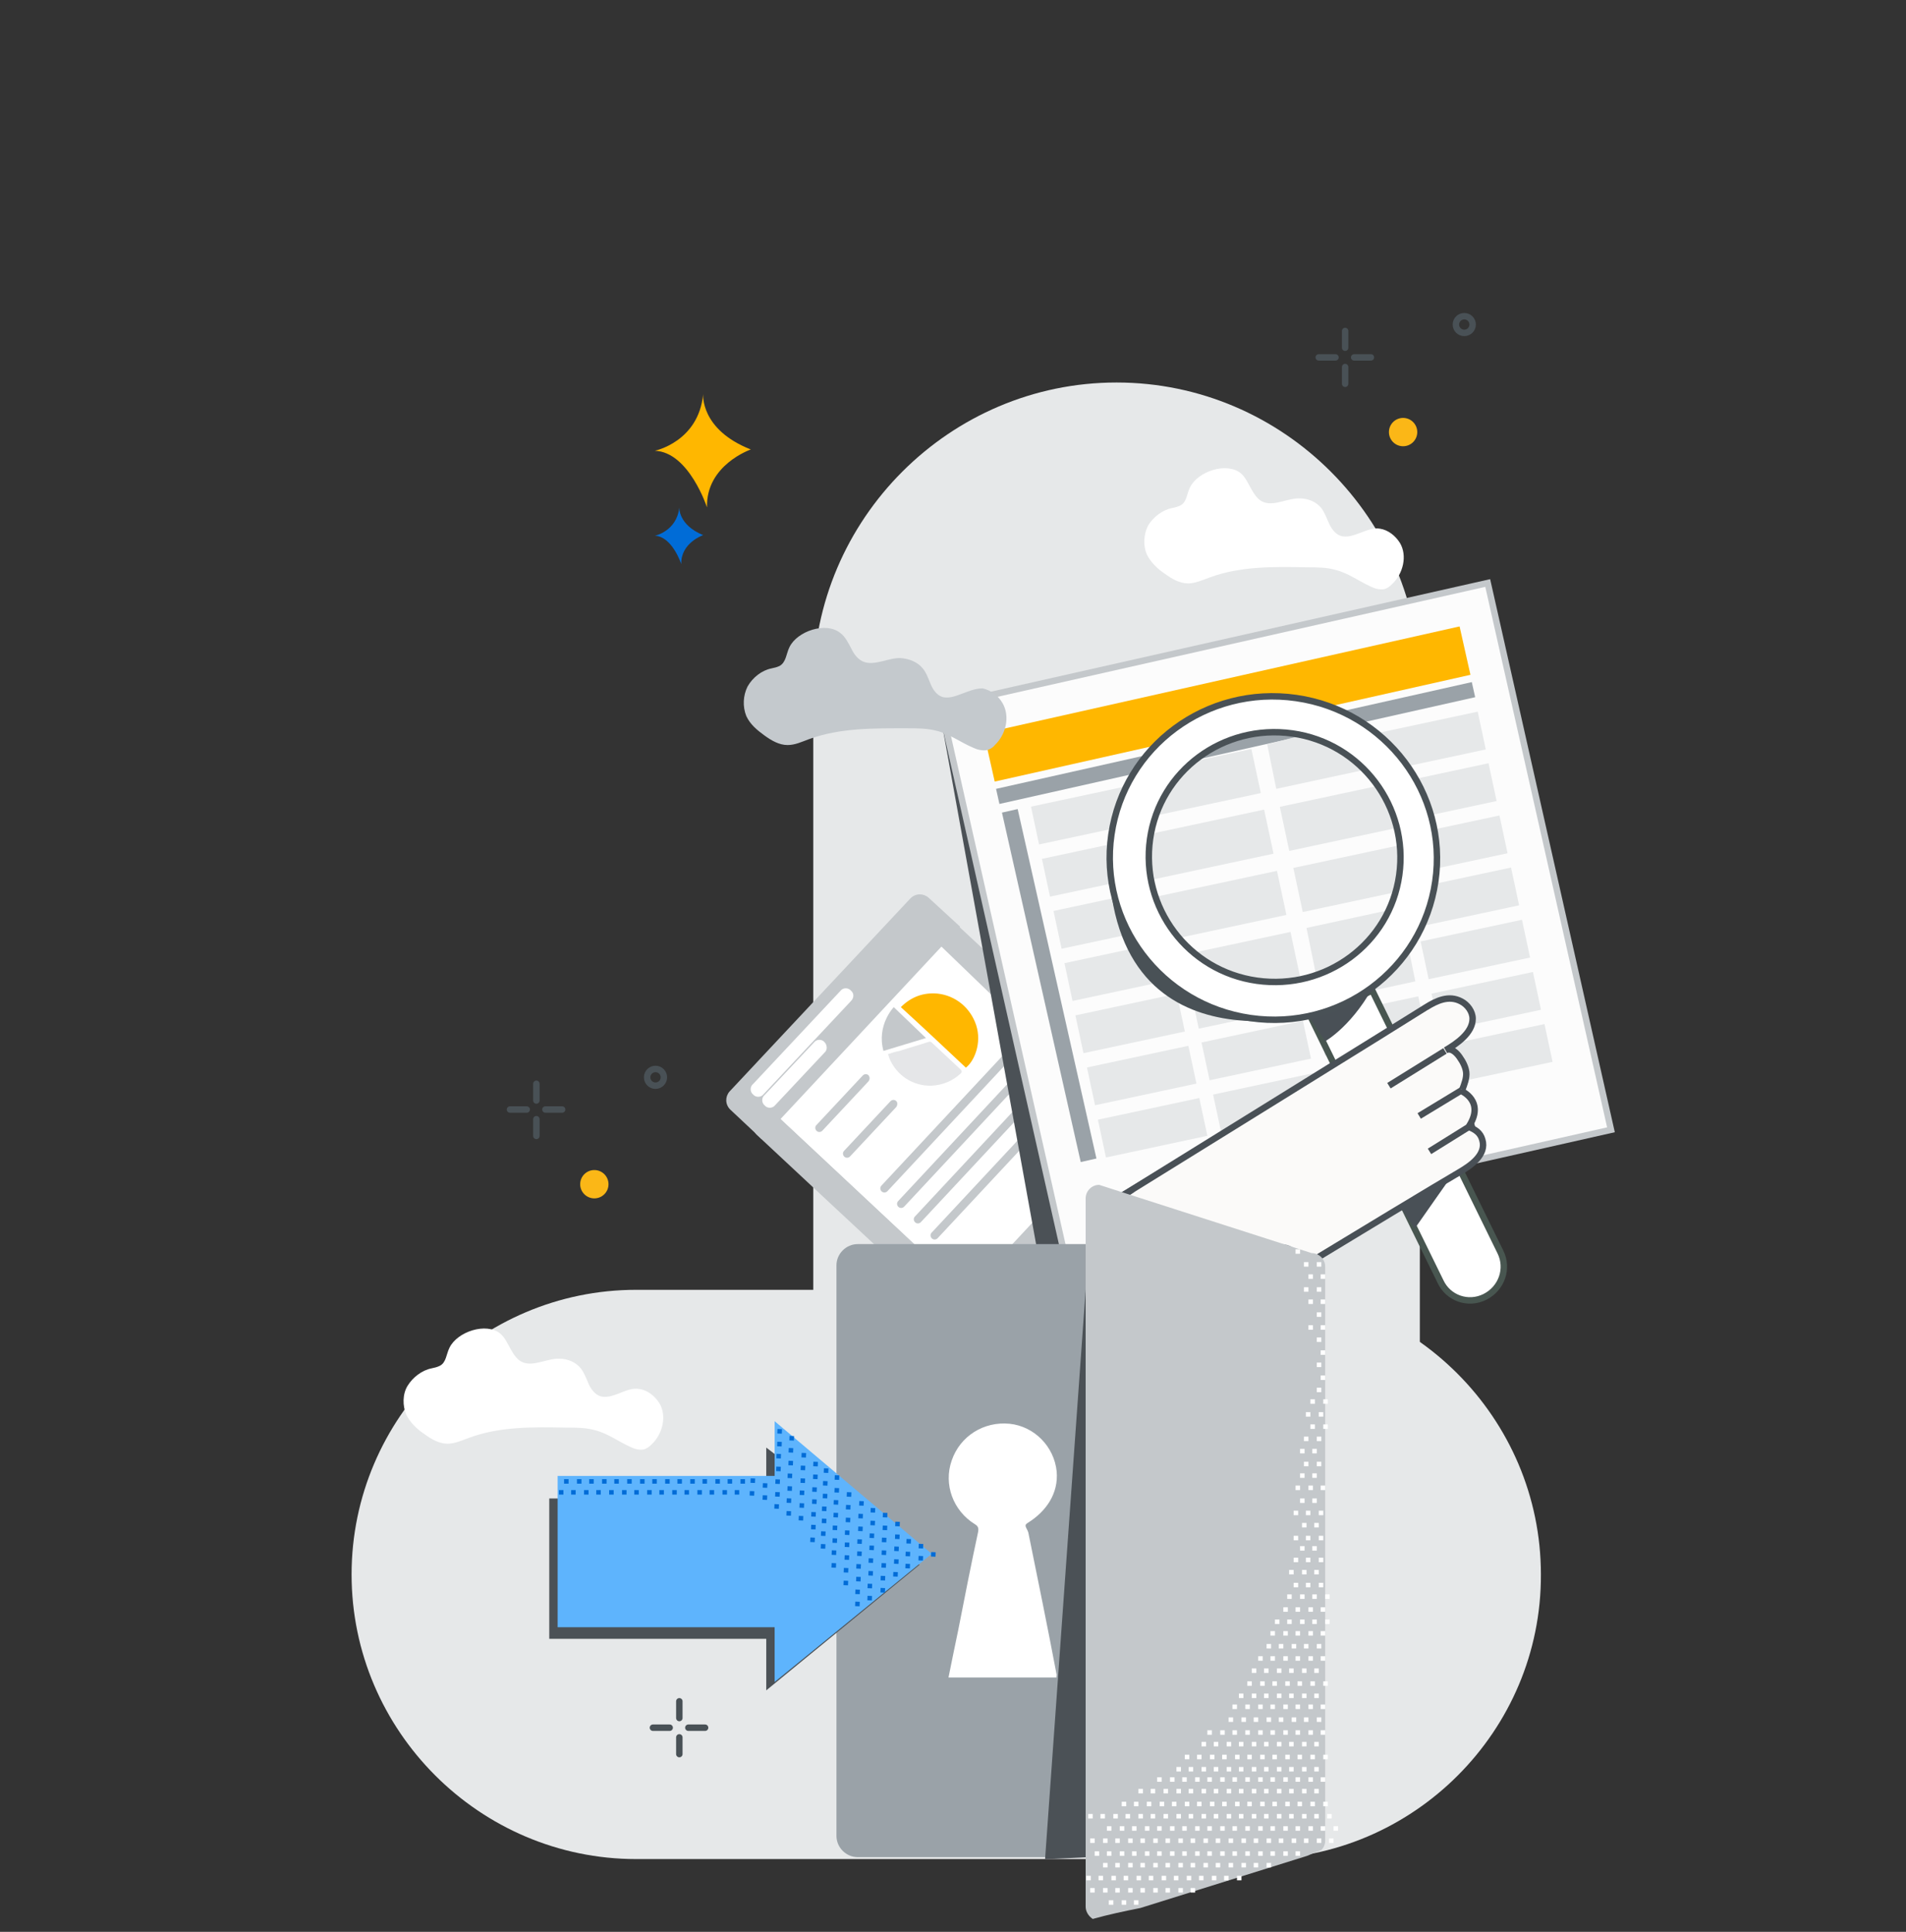 <?xml version="1.0" encoding="utf-8"?>
<!-- Generator: Adobe Illustrator 25.2.0, SVG Export Plug-In . SVG Version: 6.00 Build 0)  -->
<svg version="1.1" id="Layer_1" xmlns="http://www.w3.org/2000/svg" xmlns:xlink="http://www.w3.org/1999/xlink" x="0px" y="0px"
	 viewBox="0 0 296 300" style="enable-background:new 0 0 296 300;" xml:space="preserve">
<rect x="0" y="0" width="296" height="300" fill="#333333" stroke="none"/>
<style type="text/css">
	.st0{fill:#E6E8E9;}
	.st1{fill:#FFFFFF;enable-background:new    ;}
	.st2{fill:#C4C8CB;}
	.st3{fill:#FFFFFF;stroke:#FFFFFF;stroke-linecap:round;stroke-linejoin:round;stroke-miterlimit:10;}
	.st4{fill:none;stroke:#84B4D6;stroke-miterlimit:10;}
	.st5{fill:none;stroke:#BDD6E8;stroke-linecap:round;stroke-linejoin:round;stroke-miterlimit:10;}
	.st6{enable-background:new    ;}
	.st7{fill:#FFFFFF;stroke:#FFFFFF;stroke-miterlimit:10;}
	.st8{fill:#C4C8CB;enable-background:new    ;}
	.st9{fill:#FFB700;}
	.st10{fill:#E5E6E8;enable-background:new    ;}
	.st11{fill:#4B5156;enable-background:new    ;}
	.st12{fill:#FCFCFC;stroke:#C4C8CB;stroke-miterlimit:10;}
	.st13{fill:#9AA2A8;enable-background:new    ;}
	.st14{fill:#FFFFFF;stroke:#485650;stroke-miterlimit:10;}
	.st15{fill:#495056;}
	.st16{fill:#495156;}
	.st17{fill:#FFFFFF;stroke:#495156;stroke-miterlimit:10;}
	.st18{fill:#FBFAF9;stroke:#495056;}
	.st19{fill:#C4C9CD;}
	.st20{fill:#006CD7;}
	.st21{fill:none;stroke:#495156;stroke-linecap:round;stroke-miterlimit:10;}
	.st22{fill:#FBB717;}
	.st23{fill:none;stroke:#495156;stroke-miterlimit:10;}
	.st24{fill:#FFFFFF;}
	.st25{fill:#5EB4FD;}
</style>
<desc>Created with Sketch.</desc>
<g>
	<path class="st0" d="M195.2,288.7H98.8c-24.3,0-44.2-19.9-44.2-44.2v0c0-24.3,19.9-44.2,44.2-44.2h96.3c24.3,0,44.2,19.9,44.2,44.2
		v0C239.4,268.8,219.5,288.7,195.2,288.7z"/>
	<path class="st0" d="M126.3,233.7V106.5c0-25.9,21.2-47.1,47.1-47.1h0c25.9,0,47.1,21.2,47.1,47.1v127.1
		c0,25.9-21.2,47.1-47.1,47.1h0C147.4,280.7,126.3,259.6,126.3,233.7z"/>
	<path class="st1" d="M211.1,82.8c-0.8,0.3-1.6,0.6-2.5,0.5c-1-0.1-1.7-1-2.1-1.8s-0.7-1.8-1.3-2.6c-0.8-1-2.1-1.5-3.3-1.5
		c-1.8-0.1-3.9,1.2-5.6,0.6c-0.9-0.3-1.5-1.2-2-2.1s-0.9-1.8-1.6-2.4c-2.2-1.8-6.7-0.3-7.9,2.2c-0.5,1-0.5,2.3-1.5,2.8
		c-0.4,0.2-0.8,0.3-1.3,0.4c-1.5,0.3-2.9,1.4-3.7,2.7c-0.7,1.4-0.8,3.1-0.2,4.5c0.6,1.2,1.6,2.2,2.8,3c1.1,0.8,2.3,1.5,3.6,1.5
		c1.1,0,2.2-0.5,3.3-0.9c4.8-1.8,10.1-1.7,15.2-1.6c1.5,0,3,0,4.4,0.4c2,0.5,3.7,1.8,5.5,2.6c0.6,0.3,1.3,0.5,2,0.4
		c0.5-0.1,0.9-0.4,1.3-0.8c1.7-1.6,2.4-4.4,1.2-6.4c-0.7-1.1-1.8-2-3.1-2.2C213.3,81.9,212.2,82.4,211.1,82.8z"/>
	<path class="st1" d="M96.1,216.4c-0.8,0.3-1.6,0.6-2.5,0.5c-1-0.1-1.7-1-2.1-1.8c-0.4-0.9-0.7-1.8-1.3-2.6c-0.8-1-2.1-1.5-3.3-1.5
		c-1.8-0.1-3.9,1.2-5.6,0.6c-0.9-0.3-1.5-1.2-2-2.1c-0.5-0.9-0.9-1.8-1.6-2.4c-2.2-1.8-6.7-0.3-7.9,2.2c-0.5,1-0.5,2.3-1.5,2.8
		c-0.4,0.2-0.8,0.3-1.3,0.4c-1.5,0.3-2.9,1.4-3.7,2.7s-0.8,3.1-0.2,4.5c0.6,1.2,1.6,2.2,2.8,3c1.1,0.8,2.3,1.5,3.6,1.5
		c1.1,0,2.2-0.5,3.3-0.9c4.8-1.8,10.1-1.7,15.2-1.6c1.5,0,3,0,4.4,0.4c2,0.5,3.7,1.8,5.5,2.6c0.6,0.3,1.3,0.5,2,0.4
		c0.5-0.1,0.9-0.4,1.3-0.8c1.7-1.6,2.4-4.4,1.2-6.4c-0.7-1.1-1.8-2-3.1-2.2C98.2,215.5,97.1,216,96.1,216.4z"/>
	<g>
		<g>
			<g>
				<g>
					<g>
						<path class="st2" d="M179.6,175.2l-28.1,30c-0.8,0.8-2,0.8-2.8,0.1l-31.2-29.1c-0.8-0.8-0.8-2-0.1-2.8l28.1-30
							c0.8-0.8,2-0.8,2.8-0.1l31.2,29.1C180.3,173.1,180.4,174.4,179.6,175.2z"/>
					</g>
					<line class="st3" x1="150.3" y1="200.2" x2="121.7" y2="173.5"/>
					<polyline class="st3" points="145.9,147.4 174,174.5 150.1,200.1 121.7,173.5 145.9,147.4 					"/>
					<path class="st4" d="M133.4,184.6"/>
					<path class="st4" d="M163.3,186.1"/>
					<path class="st5" d="M150.9,152.1"/>
					<path class="st3" d="M126.6,178.1"/>
					<g class="st6">
						<path class="st2" d="M149.1,143.9l-30.8,33l-4.9-4.6c-0.8-0.8-0.8-2-0.1-2.8l28.1-30c0.8-0.8,2-0.8,2.8-0.1L149.1,143.9z"/>
					</g>
					<path class="st7" d="M131.8,155.1l-13.6,14.5c-0.2,0.3-0.7,0.3-0.9,0l0,0c-0.3-0.2-0.3-0.7,0-0.9l13.6-14.5
						c0.2-0.3,0.7-0.3,0.9,0l0,0C132.1,154.4,132.1,154.8,131.8,155.1z"/>
					<path class="st7" d="M127.7,163.1l-7.7,8.2c-0.2,0.3-0.7,0.3-0.9,0v0c-0.3-0.2-0.3-0.7,0-0.9l7.7-8.2c0.2-0.3,0.7-0.3,0.9,0
						l0,0C127.9,162.4,128,162.9,127.7,163.1z"/>
				</g>
			</g>
			<path class="st8" d="M134.9,167.9l-7.2,7.7c-0.2,0.2-0.6,0.3-0.9,0l0,0c-0.2-0.2-0.3-0.6,0-0.9l7.2-7.7c0.2-0.2,0.6-0.3,0.9,0
				l0,0C135.1,167.3,135.1,167.6,134.9,167.9z"/>
			<path class="st8" d="M139.2,171.9l-7.2,7.7c-0.2,0.2-0.6,0.3-0.9,0l0,0c-0.2-0.2-0.3-0.6,0-0.9l7.2-7.7c0.2-0.2,0.6-0.3,0.9,0
				l0,0C139.4,171.2,139.4,171.6,139.2,171.9z"/>
			<path class="st8" d="M157.3,164.1l-19.5,20.9c-0.2,0.2-0.6,0.3-0.9,0l0,0c-0.2-0.2-0.3-0.6,0-0.9l19.5-20.9
				c0.2-0.2,0.6-0.3,0.9,0l0,0C157.5,163.4,157.5,163.8,157.3,164.1z"/>
			<path class="st8" d="M159.9,166.5l-19.5,20.9c-0.2,0.2-0.6,0.3-0.9,0l0,0c-0.2-0.2-0.3-0.6,0-0.9l19.5-20.9
				c0.2-0.2,0.6-0.3,0.9,0l0,0C160.1,165.9,160.1,166.3,159.9,166.5z"/>
			<path class="st8" d="M162.5,168.9L143,189.8c-0.2,0.2-0.6,0.3-0.9,0l0,0c-0.2-0.2-0.3-0.6,0-0.9l19.5-20.9c0.2-0.2,0.6-0.3,0.9,0
				l0,0C162.7,168.3,162.7,168.7,162.5,168.9z"/>
			<path class="st8" d="M165.1,171.4l-19.5,20.9c-0.2,0.2-0.6,0.3-0.9,0l0,0c-0.2-0.2-0.3-0.6,0-0.9l19.5-20.9
				c0.2-0.2,0.6-0.3,0.9,0l0,0C165.3,170.7,165.3,171.1,165.1,171.4z"/>
		</g>
		<g>
			<path class="st8" d="M137.2,163.2l6.6-2l-5-4.8C138.8,156.4,136.1,159.2,137.2,163.2z"/>
			<path class="st9" d="M150,165.8c-3.3-3.1-6.7-6.3-10.1-9.4c1.6-1.6,3.5-2.3,5.7-2.1c2.8,0.3,5.1,2.2,6,4.9
				C152.5,162,151.3,164.8,150,165.8z"/>
			<path class="st10" d="M137.9,163.7c0.6-0.2,1.2-0.4,1.8-0.5c1.5-0.5,3-0.9,4.5-1.4c0.2-0.1,0.4,0,0.5,0.1c1.5,1.4,3,2.8,4.5,4.2
				c0.2,0.2,0.2,0.4,0,0.6c-1.3,1.2-2.8,1.8-4.5,1.9c-2.9,0.1-5.5-1.6-6.6-4.3C138.1,164.2,138,164,137.9,163.7z"/>
		</g>
	</g>
	<g>
		<polygon class="st11" points="145.8,109.8 161.3,195.4 194.9,187.6 		"/>
		<g>
			
				<rect x="154.5" y="99.1" transform="matrix(0.976 -0.22 0.22 0.976 -26.465 46.945)" class="st12" width="87" height="87"/>
			<g class="st6">
				
					<rect x="152.7" y="105.4" transform="matrix(0.976 -0.219 0.219 0.976 -19.328 44.428)" class="st9" width="75.7" height="7.7"/>
				
					<rect x="161.6" y="125.2" transform="matrix(0.976 -0.22 0.22 0.976 -29.662 39.549)" class="st13" width="2.5" height="55.6"/>
				
					<rect x="154" y="114.1" transform="matrix(0.976 -0.219 0.219 0.976 -20.607 44.869)" class="st13" width="75.7" height="2.4"/>
			</g>
		</g>
		<g>
			<g>
				
					<rect x="160.6" y="123.4" transform="matrix(0.978 -0.209 0.209 0.978 -22.745 38.147)" class="st0" width="16.1" height="6"/>
				
					<rect x="176.4" y="118.1" transform="matrix(0.978 -0.209 0.209 0.978 -21.347 41.63)" class="st0" width="18.9" height="7"/>
				<polygon class="st0" points="216.8,118.5 198.2,122.5 196.8,115.6 210.5,112 				"/>
				
					<rect x="214.2" y="112" transform="matrix(0.978 -0.209 0.209 0.978 -19.153 49.111)" class="st0" width="16.1" height="6"/>
			</g>
			<g>
				
					<rect x="162.3" y="131.5" transform="matrix(0.978 -0.209 0.209 0.978 -24.401 38.689)" class="st0" width="16.1" height="6"/>
				
					<rect x="178.4" y="127.5" transform="matrix(0.978 -0.209 0.209 0.978 -23.29 42.267)" class="st0" width="18.9" height="7"/>
				
					<rect x="199.3" y="123.1" transform="matrix(0.978 -0.209 0.209 0.978 -21.885 46.556)" class="st0" width="18.9" height="7"/>
				
					<rect x="215.9" y="120" transform="matrix(0.978 -0.209 0.209 0.978 -20.809 49.653)" class="st0" width="16.1" height="6"/>
			</g>
			<g>
				
					<rect x="165.8" y="147.7" transform="matrix(0.978 -0.209 0.209 0.978 -27.713 39.774)" class="st0" width="16.1" height="6"/>
				
					<rect x="182.5" y="146.5" transform="matrix(0.978 -0.209 0.209 0.978 -27.177 43.54)" class="st0" width="18.9" height="7"/>
				<polygon class="st0" points="220.2,143.8 204.3,151 202.9,144.1 221.4,140.1 				"/>
				
					<rect x="219.4" y="136.2" transform="matrix(0.978 -0.209 0.209 0.978 -24.121 50.738)" class="st0" width="16.1" height="6"/>
			</g>
			<g>
				
					<rect x="164.1" y="139.6" transform="matrix(0.978 -0.209 0.209 0.978 -26.057 39.232)" class="st0" width="16.1" height="6"/>
				
					<rect x="180.4" y="137" transform="matrix(0.978 -0.209 0.209 0.978 -25.234 42.904)" class="st0" width="18.9" height="7"/>
				
					<rect x="201.4" y="132.6" transform="matrix(0.978 -0.209 0.209 0.978 -23.829 47.193)" class="st0" width="18.9" height="7"/>
				
					<rect x="217.6" y="128.1" transform="matrix(0.978 -0.209 0.209 0.978 -22.465 50.196)" class="st0" width="16.1" height="6"/>
			</g>
			<g>
				
					<rect x="167.5" y="155.8" transform="matrix(0.978 -0.209 0.209 0.978 -29.369 40.317)" class="st0" width="16.1" height="6"/>
				
					<rect x="185.4" y="152" transform="matrix(0.978 -0.209 0.209 0.978 -28.172 43.971)" class="st0" width="16.1" height="6"/>
				<polygon class="st0" points="219.8,152.4 204,155.8 205.7,151.1 218.6,146.5 				"/>
				
					<rect x="221.1" y="144.3" transform="matrix(0.978 -0.209 0.209 0.978 -25.777 51.281)" class="st0" width="16.1" height="6"/>
			</g>
			<g>
				
					<rect x="169.3" y="163.9" transform="matrix(0.978 -0.209 0.209 0.978 -31.026 40.859)" class="st0" width="16.1" height="6"/>
				
					<rect x="187.1" y="160" transform="matrix(0.978 -0.209 0.209 0.978 -29.828 44.514)" class="st0" width="16.1" height="6"/>
				
					<rect x="205" y="156.2" transform="matrix(0.978 -0.209 0.209 0.978 -28.631 48.169)" class="st0" width="16.1" height="6"/>
				
					<rect x="222.8" y="152.4" transform="matrix(0.978 -0.209 0.209 0.978 -27.433 51.824)" class="st0" width="16.1" height="6"/>
			</g>
			<g>
				<rect x="171" y="172" transform="matrix(0.978 -0.209 0.209 0.978 -32.682 41.402)" class="st0" width="16.1" height="6"/>
				
					<rect x="188.9" y="168.1" transform="matrix(0.978 -0.209 0.209 0.978 -31.484 45.057)" class="st0" width="16.1" height="6"/>
				
					<rect x="206.7" y="164.3" transform="matrix(0.978 -0.209 0.209 0.978 -30.287 48.711)" class="st0" width="16.1" height="6"/>
				
					<rect x="224.6" y="160.5" transform="matrix(0.978 -0.209 0.209 0.978 -29.089 52.366)" class="st0" width="16.1" height="6"/>
			</g>
		</g>
	</g>
	<g>
		<g>
			<path class="st14" d="M230.6,201.4L230.6,201.4c-2.6,1.3-5.7,0.2-6.9-2.4l-19.9-40.6l9.3-4.6l19.9,40.6
				C234.3,197,233.2,200.1,230.6,201.4z"/>
			<path class="st15" d="M216.5,148.9c0,0-2.5,3-2.7,3.3c-3.5,7-8,9.5-8,9.5l-4.4-6.7L216.5,148.9z"/>
			<g>
				<path class="st16" d="M205.7,157.2c0,0-35.1,10.7-33.5-27.4c0,0,1-4.3,3-8.4c0.5-1,5.9-1.7,3.8,2.2c-2,3.7-5.8,12.8-1.8,18.1
					c1.7,2.2,1.8,2.7,3.4,4.8C185.3,152.9,205.7,157.2,205.7,157.2z"/>
				<path class="st17" d="M201.3,108.4c-13.9-2-26.7,7.5-28.7,21.2c-2,13.7,7.7,26.5,21.6,28.5c13.9,2,26.7-7.5,28.7-21.2
					C224.9,123.2,215.2,110.4,201.3,108.4z M195.2,152.3c-10.7-1.5-18.1-11.4-16.6-22c1.5-10.6,11.4-17.9,22.1-16.4
					c10.7,1.5,18.1,11.4,16.6,22C215.8,146.5,205.9,153.8,195.2,152.3z"/>
			</g>
		</g>
		<path class="st15" d="M229.8,177c0,0-2.5,3-2.7,3.3c-0.9,1.2-7.4,10.5-7.4,10.5l-5-7.6L229.8,177z"/>
		<g>
			<g>
				<polygon class="st18" points="224.4,157.9 226.1,167.5 227.5,171.5 229.3,177.3 174.9,213.3 174.1,185.8 222.9,156.3 				"/>
				<g>
					<g>
						<path class="st18" d="M228.1,175c1,0.4,1.8,0.9,2.1,2c0.7,2.3-1.8,4-3.5,5c-8.2,4.8-43.8,26.5-51.9,31.4"/>
						<path class="st18" d="M174.1,185.8c0,0,47.3-29.3,47.4-29.4c1.6-1,3.5-1.9,5.4-0.9c1,0.5,1.8,1.6,1.8,2.7
							c0,2.2-2.5,3.9-4.2,4.9c0.9-0.5,1.8,0.5,2.2,1.1c0.5,0.7,0.9,1.5,1,2.3c0.1,0.9-0.3,1.9-0.6,2.7"/>
						<line class="st18" x1="215.7" y1="168.6" x2="224.4" y2="163.2"/>
					</g>
					<path class="st18" d="M220.4,173.3l6.6-4l-0.1,0.1c0,0,3.9,1.6,1.1,5.7l0.1-0.1l-6.1,3.8"/>
				</g>
			</g>
		</g>
	</g>
	<path class="st19" d="M149.2,107.8c-0.8,0.3-1.6,0.6-2.5,0.5c-1-0.1-1.7-1-2.1-1.9c-0.4-0.9-0.7-1.9-1.3-2.6
		c-0.8-1-2.1-1.5-3.4-1.6c-1.8-0.1-4,1.2-5.7,0.6c-0.9-0.3-1.6-1.2-2-2.1c-0.5-0.9-0.9-1.8-1.7-2.4c-2.2-1.8-6.7-0.3-7.9,2.2
		c-0.5,1-0.5,2.3-1.5,2.9c-0.4,0.2-0.8,0.3-1.3,0.4c-1.5,0.3-2.9,1.4-3.7,2.8c-0.7,1.4-0.8,3.1-0.2,4.6c0.6,1.3,1.7,2.2,2.8,3
		c1.1,0.8,2.3,1.5,3.6,1.5c1.2,0,2.2-0.5,3.3-0.9c4.9-1.8,10.2-1.7,15.4-1.7c1.5,0,3,0,4.5,0.4c2,0.5,3.7,1.8,5.6,2.6
		c0.6,0.3,1.4,0.5,2.1,0.4c0.5-0.1,1-0.4,1.3-0.8c1.7-1.6,2.4-4.4,1.2-6.5c-0.7-1.2-1.8-2-3.1-2.3
		C151.4,106.9,150.3,107.4,149.2,107.8z"/>
	<g>
		<path class="st9" d="M109.2,61.2c0,0-0.5,5.5,7.4,8.6c0,0-7,2.4-6.8,9c0,0-2.8-8.6-8.1-8.8C101.7,70,108.5,68.6,109.2,61.2z"/>
		<path class="st20" d="M105.5,78.8c0,0-0.2,2.7,3.7,4.3c0,0-3.5,1.2-3.4,4.5c0,0-1.4-4.3-4.1-4.4C101.7,83.2,105.1,82.5,105.5,78.8
			z"/>
	</g>
	<g>
		<path id="Line_Copy_29_6_" class="st21" d="M84.7,172.3h2.6"/>
		<path id="Line_Copy_30_6_" class="st21" d="M79.2,172.3h2.6"/>
		<path id="Line_Copy_31_6_" class="st21" d="M83.3,173.8v2.6"/>
		<path id="Line_Copy_32_6_" class="st21" d="M83.3,168.3v2.6"/>
		<g transform="matrix(1, 0, 0, 1, 0, 0)">
			<ellipse id="Oval_2_Copy_21-2_6_" class="st22" cx="92.3" cy="183.9" rx="2.2" ry="2.2"/>
		</g>
		<g transform="matrix(1, 0, 0, 1, 0, 0)">
			<ellipse id="Oval_2_Copy_27-2_6_" class="st23" cx="101.8" cy="167.3" rx="1.3" ry="1.3"/>
		</g>
	</g>
	<g>
		<path id="Line_Copy_29_4_" class="st21" d="M210.3,55.5h2.6"/>
		<path id="Line_Copy_30_4_" class="st21" d="M204.8,55.5h2.6"/>
		<path id="Line_Copy_31_4_" class="st21" d="M208.9,57v2.6"/>
		<path id="Line_Copy_32_4_" class="st21" d="M208.9,51.4v2.6"/>
		<g transform="matrix(1, 0, 0, 1, 0, 0)">
			<ellipse id="Oval_2_Copy_21-2_4_" class="st22" cx="217.9" cy="67.1" rx="2.2" ry="2.2"/>
		</g>
		<g transform="matrix(1, 0, 0, 1, 0, 0)">
			<ellipse id="Oval_2_Copy_27-2_4_" class="st23" cx="227.4" cy="50.4" rx="1.3" ry="1.3"/>
		</g>
	</g>
	<g>
		<path id="Line_Copy_25_3_" class="st21" d="M106.9,268.3h2.6"/>
		<path id="Line_Copy_26_3_" class="st21" d="M101.4,268.3h2.6"/>
		<path id="Line_Copy_27_3_" class="st21" d="M105.5,269.8v2.6"/>
		<path id="Line_Copy_28_3_" class="st21" d="M105.5,264.2v2.6"/>
	</g>
	<g>
		<path class="st13" d="M199,288.4h-65.8c-1.8,0-3.3-1.5-3.3-3.3v-88.6c0-1.8,1.5-3.3,3.3-3.3H199c1.8,0,3.3,1.5,3.3,3.3v88.6
			C202.3,287,200.8,288.4,199,288.4z"/>
		<g>
			<path class="st24" d="M164.1,260.5c-5.6,0-11.2,0-16.8,0c0.5-2.5,1-4.9,1.5-7.3c1-5.1,2-10.2,3.1-15.3c0.1-0.6,0-0.9-0.5-1.2
				c-3.4-2.1-4.9-6.2-3.6-9.9c1.3-3.8,5-6.1,9-5.7c3.8,0.4,6.9,3.5,7.3,7.4c0.3,3.4-1.6,6.2-4.5,8c-0.7,0.4-0.1,0.8,0.1,1.5
				c1.5,7.4,3,14.7,4.4,22.1C164.1,260.3,164,260.4,164.1,260.5z"/>
		</g>
		<path class="st11" d="M169.1,193.3l-6.8,95.4c0,0,34.6-0.9,34.2-6S169.1,193.3,169.1,193.3z"/>
		<path class="st2" d="M169.7,298c2.5-0.7,4.9-1.2,7.4-1.7l25.9-8.1c0.7-0.3,1.4-0.6,2.2-0.9c0.4-0.4,0.6-0.9,0.6-1.5v-89.1
			c0-1.2-1-2.1-2.1-2.1l-33-10.6c-1.2,0-2.1,1-2.1,2.1v110C168.6,296.9,169.1,297.6,169.7,298z"/>
		<polygon class="st11" points="85.3,254.5 119,254.5 119,262.5 142.8,243 119,224.8 119,232.7 85.3,232.7 		"/>
		<g>
			<rect x="203.2" y="205.8" class="st24" width="0.7" height="0.7"/>
			<rect x="205.1" y="205.8" class="st24" width="0.7" height="0.7"/>
			<rect x="204.5" y="203.8" class="st24" width="0.7" height="0.7"/>
			<rect x="204.5" y="207.7" class="st24" width="0.7" height="0.7"/>
			<rect x="203.2" y="201.8" class="st24" width="0.7" height="0.7"/>
			<rect x="205.1" y="201.8" class="st24" width="0.7" height="0.7"/>
			<rect x="205.1" y="209.7" class="st24" width="0.7" height="0.7"/>
			<rect x="204.5" y="211.6" class="st24" width="0.7" height="0.7"/>
			<rect x="201.2" y="194" class="st24" width="0.7" height="0.7"/>
			<rect x="202.5" y="196" class="st24" width="0.7" height="0.7"/>
			<rect x="204.5" y="196" class="st24" width="0.7" height="0.7"/>
			<rect x="203.2" y="197.9" class="st24" width="0.7" height="0.7"/>
			<rect x="205.1" y="197.9" class="st24" width="0.7" height="0.7"/>
			<rect x="202.5" y="199.9" class="st24" width="0.7" height="0.7"/>
			<rect x="204.5" y="199.9" class="st24" width="0.7" height="0.7"/>
			<rect x="204.5" y="215.5" class="st24" width="0.7" height="0.7"/>
			<rect x="205.1" y="213.6" class="st24" width="0.7" height="0.7"/>
			<g>
				<rect x="203.5" y="217.3" class="st24" width="0.7" height="0.7"/>
				<rect x="205.5" y="217.3" class="st24" width="0.7" height="0.7"/>
				<rect x="202.8" y="219.3" class="st24" width="0.7" height="0.7"/>
				<rect x="204.8" y="219.3" class="st24" width="0.7" height="0.7"/>
				<rect x="203.5" y="221.2" class="st24" width="0.7" height="0.7"/>
				<rect x="205.5" y="221.2" class="st24" width="0.7" height="0.7"/>
				<g>
					<rect x="202.5" y="223.1" class="st24" width="0.7" height="0.7"/>
					<rect x="204.5" y="223.1" class="st24" width="0.7" height="0.7"/>
					<rect x="201.9" y="225" class="st24" width="0.7" height="0.7"/>
					<rect x="203.8" y="225" class="st24" width="0.7" height="0.7"/>
					<rect x="202.5" y="227" class="st24" width="0.7" height="0.7"/>
					<rect x="204.5" y="227" class="st24" width="0.7" height="0.7"/>
				</g>
			</g>
			<g>
				<rect x="201.9" y="228.8" class="st24" width="0.7" height="0.7"/>
				<rect x="203.8" y="228.8" class="st24" width="0.7" height="0.7"/>
				<rect x="201.2" y="230.7" class="st24" width="0.7" height="0.7"/>
				<rect x="203.2" y="230.7" class="st24" width="0.7" height="0.7"/>
				<rect x="205.1" y="230.7" class="st24" width="0.7" height="0.7"/>
				<rect x="201.9" y="232.7" class="st24" width="0.7" height="0.7"/>
				<rect x="203.8" y="232.7" class="st24" width="0.7" height="0.7"/>
				<g>
					<rect x="200.9" y="234.6" class="st24" width="0.7" height="0.7"/>
					<rect x="202.8" y="234.6" class="st24" width="0.7" height="0.7"/>
					<rect x="204.8" y="234.6" class="st24" width="0.7" height="0.7"/>
					<rect x="202.2" y="236.5" class="st24" width="0.7" height="0.7"/>
					<rect x="204.1" y="236.5" class="st24" width="0.7" height="0.7"/>
					<rect x="200.9" y="238.5" class="st24" width="0.7" height="0.7"/>
					<rect x="202.8" y="238.5" class="st24" width="0.7" height="0.7"/>
					<rect x="204.8" y="238.5" class="st24" width="0.7" height="0.7"/>
				</g>
			</g>
			<rect x="201.9" y="240.1" class="st24" width="0.7" height="0.7"/>
			<rect x="203.8" y="240.1" class="st24" width="0.7" height="0.7"/>
			<g>
				<rect x="200.9" y="241.9" class="st24" width="0.7" height="0.7"/>
				<rect x="202.8" y="241.9" class="st24" width="0.7" height="0.7"/>
				<rect x="204.8" y="241.9" class="st24" width="0.7" height="0.7"/>
				<rect x="200.2" y="243.8" class="st24" width="0.7" height="0.7"/>
				<rect x="202.2" y="243.8" class="st24" width="0.7" height="0.7"/>
				<rect x="204.1" y="243.8" class="st24" width="0.7" height="0.7"/>
				<rect x="200.9" y="245.8" class="st24" width="0.7" height="0.7"/>
				<rect x="202.8" y="245.8" class="st24" width="0.7" height="0.7"/>
				<rect x="204.8" y="245.8" class="st24" width="0.7" height="0.7"/>
				<g>
					<rect x="199.9" y="247.6" class="st24" width="0.7" height="0.7"/>
					<rect x="201.9" y="247.6" class="st24" width="0.7" height="0.7"/>
					<rect x="203.8" y="247.6" class="st24" width="0.7" height="0.7"/>
					<rect x="205.8" y="247.6" class="st24" width="0.7" height="0.7"/>
					<rect x="199.3" y="249.6" class="st24" width="0.7" height="0.7"/>
					<rect x="201.2" y="249.6" class="st24" width="0.7" height="0.7"/>
					<rect x="203.2" y="249.6" class="st24" width="0.7" height="0.7"/>
					<rect x="205.1" y="249.6" class="st24" width="0.7" height="0.7"/>
					<rect x="198" y="251.5" class="st24" width="0.7" height="0.7"/>
					<rect x="199.9" y="251.5" class="st24" width="0.7" height="0.7"/>
					<rect x="201.9" y="251.5" class="st24" width="0.7" height="0.7"/>
					<rect x="203.8" y="251.5" class="st24" width="0.7" height="0.7"/>
					<rect x="205.8" y="251.5" class="st24" width="0.7" height="0.7"/>
				</g>
			</g>
			<g>
				<rect x="197.3" y="253.3" class="st24" width="0.7" height="0.7"/>
				<rect x="199.3" y="253.3" class="st24" width="0.7" height="0.7"/>
				<rect x="201.2" y="253.3" class="st24" width="0.7" height="0.7"/>
				<rect x="203.2" y="253.3" class="st24" width="0.7" height="0.7"/>
				<rect x="205.1" y="253.3" class="st24" width="0.7" height="0.7"/>
				<rect x="196.7" y="255.3" class="st24" width="0.7" height="0.7"/>
				<rect x="198.6" y="255.3" class="st24" width="0.7" height="0.7"/>
				<rect x="200.6" y="255.3" class="st24" width="0.7" height="0.7"/>
				<rect x="202.5" y="255.3" class="st24" width="0.7" height="0.7"/>
				<rect x="204.5" y="255.3" class="st24" width="0.7" height="0.7"/>
				<rect x="195.4" y="257.2" class="st24" width="0.7" height="0.7"/>
				<rect x="197.3" y="257.2" class="st24" width="0.7" height="0.7"/>
				<rect x="199.3" y="257.2" class="st24" width="0.7" height="0.7"/>
				<rect x="201.2" y="257.2" class="st24" width="0.7" height="0.7"/>
				<rect x="203.2" y="257.2" class="st24" width="0.7" height="0.7"/>
				<rect x="205.1" y="257.2" class="st24" width="0.7" height="0.7"/>
				<g>
					<rect x="194.4" y="259.1" class="st24" width="0.7" height="0.7"/>
					<rect x="196.3" y="259.1" class="st24" width="0.7" height="0.7"/>
					<rect x="198.3" y="259.1" class="st24" width="0.7" height="0.7"/>
					<rect x="200.2" y="259.1" class="st24" width="0.7" height="0.7"/>
					<rect x="202.2" y="259.1" class="st24" width="0.7" height="0.7"/>
					<rect x="204.1" y="259.1" class="st24" width="0.7" height="0.7"/>
					<rect x="193.7" y="261.1" class="st24" width="0.7" height="0.7"/>
					<rect x="195.7" y="261.1" class="st24" width="0.7" height="0.7"/>
					<rect x="197.6" y="261.1" class="st24" width="0.7" height="0.7"/>
					<rect x="199.6" y="261.1" class="st24" width="0.7" height="0.7"/>
					<rect x="201.5" y="261.1" class="st24" width="0.7" height="0.7"/>
					<rect x="203.5" y="261.1" class="st24" width="0.7" height="0.7"/>
					<rect x="205.5" y="261.1" class="st24" width="0.7" height="0.7"/>
					<rect x="192.4" y="263" class="st24" width="0.7" height="0.7"/>
					<rect x="194.4" y="263" class="st24" width="0.7" height="0.7"/>
					<rect x="196.3" y="263" class="st24" width="0.7" height="0.7"/>
					<rect x="198.3" y="263" class="st24" width="0.7" height="0.7"/>
					<rect x="200.2" y="263" class="st24" width="0.7" height="0.7"/>
					<rect x="202.2" y="263" class="st24" width="0.7" height="0.7"/>
					<rect x="204.1" y="263" class="st24" width="0.7" height="0.7"/>
				</g>
			</g>
			<g>
				<rect x="191.4" y="264.7" class="st24" width="0.7" height="0.7"/>
				<rect x="190.8" y="266.7" class="st24" width="0.7" height="0.7"/>
				<rect x="187.5" y="268.7" class="st24" width="0.7" height="0.7"/>
				<rect x="189.5" y="268.7" class="st24" width="0.7" height="0.7"/>
				<rect x="191.4" y="268.7" class="st24" width="0.7" height="0.7"/>
				<rect x="193.4" y="264.7" class="st24" width="0.7" height="0.7"/>
				<rect x="195.4" y="264.7" class="st24" width="0.7" height="0.7"/>
				<rect x="197.3" y="264.7" class="st24" width="0.7" height="0.7"/>
				<rect x="199.3" y="264.7" class="st24" width="0.7" height="0.7"/>
				<rect x="201.2" y="264.7" class="st24" width="0.7" height="0.7"/>
				<rect x="203.2" y="264.7" class="st24" width="0.7" height="0.7"/>
				<rect x="205.1" y="264.7" class="st24" width="0.7" height="0.7"/>
				<rect x="192.8" y="266.7" class="st24" width="0.7" height="0.7"/>
				<rect x="194.7" y="266.7" class="st24" width="0.7" height="0.7"/>
				<rect x="196.7" y="266.7" class="st24" width="0.7" height="0.7"/>
				<rect x="198.6" y="266.7" class="st24" width="0.7" height="0.7"/>
				<rect x="200.6" y="266.7" class="st24" width="0.7" height="0.7"/>
				<rect x="202.5" y="266.7" class="st24" width="0.7" height="0.7"/>
				<rect x="204.5" y="266.7" class="st24" width="0.7" height="0.7"/>
				<rect x="193.4" y="268.7" class="st24" width="0.7" height="0.7"/>
				<rect x="195.4" y="268.7" class="st24" width="0.7" height="0.7"/>
				<rect x="197.3" y="268.7" class="st24" width="0.7" height="0.7"/>
				<rect x="199.3" y="268.7" class="st24" width="0.7" height="0.7"/>
				<rect x="201.2" y="268.7" class="st24" width="0.7" height="0.7"/>
				<rect x="203.2" y="268.7" class="st24" width="0.7" height="0.7"/>
				<rect x="205.1" y="268.7" class="st24" width="0.7" height="0.7"/>
				<g>
					<rect x="186.6" y="270.5" class="st24" width="0.7" height="0.7"/>
					<rect x="188.5" y="270.5" class="st24" width="0.7" height="0.7"/>
					<rect x="190.5" y="270.5" class="st24" width="0.7" height="0.7"/>
					<rect x="192.4" y="270.5" class="st24" width="0.7" height="0.7"/>
					<rect x="184" y="272.5" class="st24" width="0.7" height="0.7"/>
					<rect x="185.9" y="272.5" class="st24" width="0.7" height="0.7"/>
					<rect x="187.9" y="272.5" class="st24" width="0.7" height="0.7"/>
					<rect x="189.8" y="272.5" class="st24" width="0.7" height="0.7"/>
					<rect x="191.8" y="272.5" class="st24" width="0.7" height="0.7"/>
					<rect x="182.7" y="274.4" class="st24" width="0.7" height="0.7"/>
					<rect x="184.6" y="274.4" class="st24" width="0.7" height="0.7"/>
					<rect x="186.6" y="274.4" class="st24" width="0.7" height="0.7"/>
					<rect x="188.5" y="274.4" class="st24" width="0.7" height="0.7"/>
					<rect x="190.5" y="274.4" class="st24" width="0.7" height="0.7"/>
					<rect x="192.4" y="274.4" class="st24" width="0.7" height="0.7"/>
					<rect x="194.4" y="270.5" class="st24" width="0.7" height="0.7"/>
					<rect x="196.3" y="270.5" class="st24" width="0.7" height="0.7"/>
					<rect x="198.3" y="270.5" class="st24" width="0.7" height="0.7"/>
					<rect x="200.2" y="270.5" class="st24" width="0.7" height="0.7"/>
					<rect x="202.2" y="270.5" class="st24" width="0.7" height="0.7"/>
					<rect x="204.1" y="270.5" class="st24" width="0.7" height="0.7"/>
					<rect x="193.7" y="272.5" class="st24" width="0.7" height="0.7"/>
					<rect x="195.7" y="272.5" class="st24" width="0.7" height="0.7"/>
					<rect x="197.6" y="272.5" class="st24" width="0.7" height="0.7"/>
					<rect x="199.6" y="272.5" class="st24" width="0.7" height="0.7"/>
					<rect x="201.5" y="272.5" class="st24" width="0.7" height="0.7"/>
					<rect x="203.5" y="272.5" class="st24" width="0.7" height="0.7"/>
					<rect x="205.5" y="272.5" class="st24" width="0.7" height="0.7"/>
					<rect x="194.4" y="274.4" class="st24" width="0.7" height="0.7"/>
					<rect x="196.3" y="274.4" class="st24" width="0.7" height="0.7"/>
					<rect x="198.3" y="274.4" class="st24" width="0.7" height="0.7"/>
					<rect x="200.2" y="274.4" class="st24" width="0.7" height="0.7"/>
					<rect x="202.2" y="274.4" class="st24" width="0.7" height="0.7"/>
					<rect x="204.1" y="274.4" class="st24" width="0.7" height="0.7"/>
				</g>
			</g>
			<rect x="179.7" y="276" class="st24" width="0.7" height="0.7"/>
			<rect x="181.7" y="276" class="st24" width="0.7" height="0.7"/>
			<rect x="183.6" y="276" class="st24" width="0.7" height="0.7"/>
			<rect x="185.6" y="276" class="st24" width="0.7" height="0.7"/>
			<rect x="187.5" y="276" class="st24" width="0.7" height="0.7"/>
			<rect x="189.5" y="276" class="st24" width="0.7" height="0.7"/>
			<rect x="191.4" y="276" class="st24" width="0.7" height="0.7"/>
			<rect x="193.4" y="276" class="st24" width="0.7" height="0.7"/>
			<rect x="195.4" y="276" class="st24" width="0.7" height="0.7"/>
			<rect x="197.3" y="276" class="st24" width="0.7" height="0.7"/>
			<rect x="199.3" y="276" class="st24" width="0.7" height="0.7"/>
			<rect x="201.2" y="276" class="st24" width="0.7" height="0.7"/>
			<rect x="203.2" y="276" class="st24" width="0.7" height="0.7"/>
			<rect x="205.1" y="276" class="st24" width="0.7" height="0.7"/>
			<g>
				<rect x="176.8" y="277.8" class="st24" width="0.7" height="0.7"/>
				<rect x="178.7" y="277.8" class="st24" width="0.7" height="0.7"/>
				<rect x="180.7" y="277.8" class="st24" width="0.7" height="0.7"/>
				<rect x="182.7" y="277.8" class="st24" width="0.7" height="0.7"/>
				<rect x="184.6" y="277.8" class="st24" width="0.7" height="0.7"/>
				<rect x="186.6" y="277.8" class="st24" width="0.7" height="0.7"/>
				<rect x="188.5" y="277.8" class="st24" width="0.7" height="0.7"/>
				<rect x="190.5" y="277.8" class="st24" width="0.7" height="0.7"/>
				<rect x="174.2" y="279.8" class="st24" width="0.7" height="0.7"/>
				<rect x="176.1" y="279.8" class="st24" width="0.7" height="0.7"/>
				<rect x="178.1" y="279.8" class="st24" width="0.7" height="0.7"/>
				<rect x="180.1" y="279.8" class="st24" width="0.7" height="0.7"/>
				<rect x="182" y="279.8" class="st24" width="0.7" height="0.7"/>
				<rect x="184" y="279.8" class="st24" width="0.7" height="0.7"/>
				<rect x="185.9" y="279.8" class="st24" width="0.7" height="0.7"/>
				<rect x="187.9" y="279.8" class="st24" width="0.7" height="0.7"/>
				<rect x="189.8" y="279.8" class="st24" width="0.7" height="0.7"/>
				<rect x="169" y="281.7" class="st24" width="0.7" height="0.7"/>
				<rect x="170.9" y="281.7" class="st24" width="0.7" height="0.7"/>
				<rect x="172.9" y="281.7" class="st24" width="0.7" height="0.7"/>
				<rect x="174.8" y="281.7" class="st24" width="0.7" height="0.7"/>
				<rect x="176.8" y="281.7" class="st24" width="0.7" height="0.7"/>
				<rect x="178.7" y="281.7" class="st24" width="0.7" height="0.7"/>
				<rect x="180.7" y="281.7" class="st24" width="0.7" height="0.7"/>
				<rect x="182.7" y="281.7" class="st24" width="0.7" height="0.7"/>
				<rect x="184.6" y="281.7" class="st24" width="0.7" height="0.7"/>
				<rect x="186.6" y="281.7" class="st24" width="0.7" height="0.7"/>
				<rect x="188.5" y="281.7" class="st24" width="0.7" height="0.7"/>
				<rect x="190.5" y="281.7" class="st24" width="0.7" height="0.7"/>
				<rect x="192.4" y="277.8" class="st24" width="0.7" height="0.7"/>
				<rect x="194.4" y="277.8" class="st24" width="0.7" height="0.7"/>
				<rect x="196.3" y="277.8" class="st24" width="0.7" height="0.7"/>
				<rect x="198.3" y="277.8" class="st24" width="0.7" height="0.7"/>
				<rect x="200.2" y="277.8" class="st24" width="0.7" height="0.7"/>
				<rect x="202.2" y="277.8" class="st24" width="0.7" height="0.7"/>
				<rect x="204.1" y="277.8" class="st24" width="0.7" height="0.7"/>
				<rect x="191.8" y="279.8" class="st24" width="0.7" height="0.7"/>
				<rect x="193.7" y="279.8" class="st24" width="0.7" height="0.7"/>
				<rect x="195.7" y="279.8" class="st24" width="0.7" height="0.7"/>
				<rect x="197.6" y="279.8" class="st24" width="0.7" height="0.7"/>
				<rect x="199.6" y="279.8" class="st24" width="0.7" height="0.7"/>
				<rect x="201.5" y="279.8" class="st24" width="0.7" height="0.7"/>
				<rect x="203.5" y="279.8" class="st24" width="0.7" height="0.7"/>
				<rect x="205.5" y="279.8" class="st24" width="0.7" height="0.7"/>
				<rect x="192.4" y="281.7" class="st24" width="0.7" height="0.7"/>
				<rect x="194.4" y="281.7" class="st24" width="0.7" height="0.7"/>
				<rect x="196.3" y="281.7" class="st24" width="0.7" height="0.7"/>
				<rect x="198.3" y="281.7" class="st24" width="0.7" height="0.7"/>
				<rect x="200.2" y="281.7" class="st24" width="0.7" height="0.7"/>
				<rect x="202.2" y="281.7" class="st24" width="0.7" height="0.7"/>
				<rect x="204.1" y="281.7" class="st24" width="0.7" height="0.7"/>
				<rect x="206.1" y="281.7" class="st24" width="0.7" height="0.7"/>
				<g>
					<rect x="171.9" y="283.6" class="st24" width="0.7" height="0.7"/>
					<rect x="173.9" y="283.6" class="st24" width="0.7" height="0.7"/>
					<rect x="175.8" y="283.6" class="st24" width="0.7" height="0.7"/>
					<rect x="177.8" y="283.6" class="st24" width="0.7" height="0.7"/>
					<rect x="179.7" y="283.6" class="st24" width="0.7" height="0.7"/>
					<rect x="181.7" y="283.6" class="st24" width="0.7" height="0.7"/>
					<rect x="183.6" y="283.6" class="st24" width="0.7" height="0.7"/>
					<rect x="185.6" y="283.6" class="st24" width="0.7" height="0.7"/>
					<rect x="187.5" y="283.6" class="st24" width="0.7" height="0.7"/>
					<rect x="189.5" y="283.6" class="st24" width="0.7" height="0.7"/>
					<rect x="191.4" y="283.6" class="st24" width="0.7" height="0.7"/>
					<rect x="169.3" y="285.5" class="st24" width="0.7" height="0.7"/>
					<rect x="171.3" y="285.5" class="st24" width="0.7" height="0.7"/>
					<rect x="173.2" y="285.5" class="st24" width="0.7" height="0.7"/>
					<rect x="175.2" y="285.5" class="st24" width="0.7" height="0.7"/>
					<rect x="177.1" y="285.5" class="st24" width="0.7" height="0.7"/>
					<rect x="179.1" y="285.5" class="st24" width="0.7" height="0.7"/>
					<rect x="181" y="285.5" class="st24" width="0.7" height="0.7"/>
					<rect x="183" y="285.5" class="st24" width="0.7" height="0.7"/>
					<rect x="184.9" y="285.5" class="st24" width="0.7" height="0.7"/>
					<rect x="186.9" y="285.5" class="st24" width="0.7" height="0.7"/>
					<rect x="188.8" y="285.5" class="st24" width="0.7" height="0.7"/>
					<rect x="190.8" y="285.5" class="st24" width="0.7" height="0.7"/>
					<rect x="170" y="287.5" class="st24" width="0.7" height="0.7"/>
					<rect x="171.9" y="287.5" class="st24" width="0.7" height="0.7"/>
					<rect x="173.9" y="287.5" class="st24" width="0.7" height="0.7"/>
					<rect x="175.8" y="287.5" class="st24" width="0.7" height="0.7"/>
					<rect x="177.8" y="287.5" class="st24" width="0.7" height="0.7"/>
					<rect x="179.7" y="287.5" class="st24" width="0.7" height="0.7"/>
					<rect x="181.7" y="287.5" class="st24" width="0.7" height="0.7"/>
					<rect x="183.6" y="287.5" class="st24" width="0.7" height="0.7"/>
					<rect x="185.6" y="287.5" class="st24" width="0.7" height="0.7"/>
					<rect x="187.5" y="287.5" class="st24" width="0.7" height="0.7"/>
					<rect x="189.5" y="287.5" class="st24" width="0.7" height="0.7"/>
					<rect x="191.4" y="287.5" class="st24" width="0.7" height="0.7"/>
					<rect x="193.4" y="283.6" class="st24" width="0.7" height="0.7"/>
					<rect x="195.4" y="283.6" class="st24" width="0.7" height="0.7"/>
					<rect x="197.3" y="283.6" class="st24" width="0.7" height="0.7"/>
					<rect x="199.3" y="283.6" class="st24" width="0.7" height="0.7"/>
					<rect x="201.2" y="283.6" class="st24" width="0.7" height="0.7"/>
					<rect x="203.2" y="283.6" class="st24" width="0.7" height="0.7"/>
					<rect x="205.1" y="283.6" class="st24" width="0.7" height="0.7"/>
					<rect x="207.1" y="283.6" class="st24" width="0.7" height="0.7"/>
					<rect x="192.8" y="285.5" class="st24" width="0.7" height="0.7"/>
					<rect x="194.7" y="285.5" class="st24" width="0.7" height="0.7"/>
					<rect x="196.7" y="285.5" class="st24" width="0.7" height="0.7"/>
					<rect x="198.6" y="285.5" class="st24" width="0.7" height="0.7"/>
					<rect x="200.6" y="285.5" class="st24" width="0.7" height="0.7"/>
					<rect x="202.5" y="285.5" class="st24" width="0.7" height="0.7"/>
					<rect x="204.5" y="285.5" class="st24" width="0.7" height="0.7"/>
					<rect x="206.4" y="285.5" class="st24" width="0.7" height="0.7"/>
					<rect x="193.4" y="287.5" class="st24" width="0.7" height="0.7"/>
					<rect x="195.4" y="287.5" class="st24" width="0.7" height="0.7"/>
					<rect x="197.3" y="287.5" class="st24" width="0.7" height="0.7"/>
					<rect x="199.3" y="287.5" class="st24" width="0.7" height="0.7"/>
					<rect x="201.2" y="287.5" class="st24" width="0.7" height="0.7"/>
				</g>
			</g>
			<g>
				<rect x="171.3" y="289.3" class="st24" width="0.7" height="0.7"/>
				<rect x="173.2" y="289.3" class="st24" width="0.7" height="0.7"/>
				<rect x="175.2" y="289.3" class="st24" width="0.7" height="0.7"/>
				<rect x="177.1" y="289.3" class="st24" width="0.7" height="0.7"/>
				<rect x="179.1" y="289.3" class="st24" width="0.7" height="0.7"/>
				<rect x="181" y="289.3" class="st24" width="0.7" height="0.7"/>
				<rect x="183" y="289.3" class="st24" width="0.7" height="0.7"/>
				<rect x="184.9" y="289.3" class="st24" width="0.7" height="0.7"/>
				<rect x="186.9" y="289.3" class="st24" width="0.7" height="0.7"/>
				<rect x="188.8" y="289.3" class="st24" width="0.7" height="0.7"/>
				<rect x="190.8" y="289.3" class="st24" width="0.7" height="0.7"/>
				<rect x="168.7" y="291.3" class="st24" width="0.7" height="0.7"/>
				<rect x="170.6" y="291.3" class="st24" width="0.7" height="0.7"/>
				<rect x="172.6" y="291.3" class="st24" width="0.7" height="0.7"/>
				<rect x="174.5" y="291.3" class="st24" width="0.7" height="0.7"/>
				<rect x="176.5" y="291.3" class="st24" width="0.7" height="0.7"/>
				<rect x="178.4" y="291.3" class="st24" width="0.7" height="0.7"/>
				<rect x="180.4" y="291.3" class="st24" width="0.7" height="0.7"/>
				<rect x="182.3" y="291.3" class="st24" width="0.7" height="0.7"/>
				<rect x="184.3" y="291.3" class="st24" width="0.7" height="0.7"/>
				<rect x="186.2" y="291.3" class="st24" width="0.7" height="0.7"/>
				<rect x="188.2" y="291.3" class="st24" width="0.7" height="0.7"/>
				<rect x="190.1" y="291.3" class="st24" width="0.7" height="0.7"/>
				<rect x="169.3" y="293.2" class="st24" width="0.7" height="0.7"/>
				<rect x="171.3" y="293.2" class="st24" width="0.7" height="0.7"/>
				<rect x="173.2" y="293.2" class="st24" width="0.7" height="0.7"/>
				<rect x="175.2" y="293.2" class="st24" width="0.7" height="0.7"/>
				<rect x="177.1" y="293.2" class="st24" width="0.7" height="0.7"/>
				<rect x="179.1" y="293.2" class="st24" width="0.7" height="0.7"/>
				<rect x="181" y="293.2" class="st24" width="0.7" height="0.7"/>
				<rect x="183" y="293.2" class="st24" width="0.7" height="0.7"/>
				<rect x="184.9" y="293.2" class="st24" width="0.7" height="0.7"/>
				<rect x="192.8" y="289.3" class="st24" width="0.7" height="0.7"/>
				<rect x="194.7" y="289.3" class="st24" width="0.7" height="0.7"/>
				<rect x="196.7" y="289.3" class="st24" width="0.7" height="0.7"/>
				<rect x="192.1" y="291.3" class="st24" width="0.7" height="0.7"/>
				<g>
					<rect x="172.2" y="295.1" class="st24" width="0.7" height="0.7"/>
					<rect x="174.2" y="295.1" class="st24" width="0.7" height="0.7"/>
					<rect x="176.1" y="295.1" class="st24" width="0.7" height="0.7"/>
				</g>
			</g>
		</g>
		<g>
			<polygon class="st25" points="86.6,252.7 120.3,252.7 120.3,261.2 144.7,241.3 120.3,220.7 120.3,229.2 86.6,229.2 			"/>
			<g>
				<g>
					
						<rect x="120.4" y="233.6" transform="matrix(3.833411e-02 -0.999 0.999 3.833411e-02 -117.732 345.603)" class="st20" width="0.7" height="0.7"/>
					
						<rect x="116.5" y="231.5" transform="matrix(3.833411e-02 -0.999 0.999 3.833411e-02 -119.314 339.754)" class="st20" width="0.7" height="0.7"/>
					
						<rect x="116.6" y="229.6" transform="matrix(3.833411e-02 -0.999 0.999 3.833411e-02 -117.291 337.951)" class="st20" width="0.7" height="0.7"/>
					
						<rect x="118.5" y="232.3" transform="matrix(3.833411e-02 -0.999 0.999 3.833411e-02 -118.186 342.378)" class="st20" width="0.7" height="0.7"/>
					
						<rect x="118.5" y="230.3" transform="matrix(3.833411e-02 -0.999 0.999 3.833411e-02 -116.163 340.575)" class="st20" width="0.7" height="0.7"/>
					
						<rect x="120.4" y="231.7" transform="matrix(3.833411e-02 -0.999 0.999 3.833411e-02 -115.709 343.8)" class="st20" width="0.7" height="0.7"/>
					
						<rect x="120.5" y="229.7" transform="matrix(3.833411e-02 -0.999 0.999 3.833411e-02 -113.686 341.997)" class="st20" width="0.7" height="0.7"/>
					
						<rect x="120.6" y="227.8" transform="matrix(3.833411e-02 -0.999 0.999 3.833411e-02 -111.662 340.195)" class="st20" width="0.7" height="0.7"/>
					
						<rect x="120.7" y="225.8" transform="matrix(3.833411e-02 -0.999 0.999 3.833411e-02 -109.639 338.392)" class="st20" width="0.7" height="0.7"/>
					
						<rect x="120.7" y="223.9" transform="matrix(3.833411e-02 -0.999 0.999 3.833411e-02 -107.616 336.589)" class="st20" width="0.7" height="0.7"/>
					
						<rect x="120.8" y="221.9" transform="matrix(3.833411e-02 -0.999 0.999 3.833411e-02 -105.593 334.786)" class="st20" width="0.7" height="0.7"/>
					<g>
						
							<rect x="122.2" y="234.7" transform="matrix(3.833411e-02 -0.999 0.999 3.833411e-02 -117.024 348.433)" class="st20" width="0.7" height="0.7"/>
						
							<rect x="122.3" y="232.7" transform="matrix(3.833411e-02 -0.999 0.999 3.833411e-02 -115.001 346.631)" class="st20" width="0.7" height="0.7"/>
						
							<rect x="124.1" y="235.4" transform="matrix(3.833411e-02 -0.999 0.999 3.833411e-02 -115.896 351.057)" class="st20" width="0.7" height="0.7"/>
						
							<rect x="124.2" y="233.5" transform="matrix(3.833411e-02 -0.999 0.999 3.833411e-02 -113.873 349.255)" class="st20" width="0.7" height="0.7"/>
						
							<rect x="125.9" y="238.7" transform="matrix(3.833411e-02 -0.999 0.999 3.833411e-02 -117.465 356.085)" class="st20" width="0.7" height="0.7"/>
						
							<rect x="126" y="236.8" transform="matrix(3.833411e-02 -0.999 0.999 3.833411e-02 -115.442 354.282)" class="st20" width="0.7" height="0.7"/>
						
							<rect x="126.1" y="234.8" transform="matrix(3.833411e-02 -0.999 0.999 3.833411e-02 -113.419 352.479)" class="st20" width="0.7" height="0.7"/>
						
							<rect x="126.2" y="232.9" transform="matrix(3.833411e-02 -0.999 0.999 3.833411e-02 -111.396 350.677)" class="st20" width="0.7" height="0.7"/>
						
							<rect x="122.3" y="230.8" transform="matrix(3.833411e-02 -0.999 0.999 3.833411e-02 -112.978 344.828)" class="st20" width="0.7" height="0.7"/>
						
							<rect x="122.4" y="228.8" transform="matrix(3.833411e-02 -0.999 0.999 3.833411e-02 -110.955 343.025)" class="st20" width="0.7" height="0.7"/>
						
							<rect x="122.5" y="226.9" transform="matrix(3.833411e-02 -0.999 0.999 3.833411e-02 -108.932 341.222)" class="st20" width="0.7" height="0.7"/>
						
							<rect x="122.6" y="224.9" transform="matrix(3.833411e-02 -0.999 0.999 3.833411e-02 -106.909 339.419)" class="st20" width="0.7" height="0.7"/>
						
							<rect x="122.6" y="223" transform="matrix(3.833411e-02 -0.999 0.999 3.833411e-02 -104.886 337.617)" class="st20" width="0.7" height="0.7"/>
						
							<rect x="124.3" y="231.5" transform="matrix(3.833411e-02 -0.999 0.999 3.833411e-02 -111.85 347.452)" class="st20" width="0.7" height="0.7"/>
						
							<rect x="124.3" y="229.6" transform="matrix(3.833411e-02 -0.999 0.999 3.833411e-02 -109.827 345.649)" class="st20" width="0.7" height="0.7"/>
						
							<rect x="124.4" y="227.6" transform="matrix(3.833411e-02 -0.999 0.999 3.833411e-02 -107.804 343.846)" class="st20" width="0.7" height="0.7"/>
						
							<rect x="124.5" y="225.7" transform="matrix(3.833411e-02 -0.999 0.999 3.833411e-02 -105.781 342.043)" class="st20" width="0.7" height="0.7"/>
						
							<rect x="126.2" y="230.9" transform="matrix(3.833411e-02 -0.999 0.999 3.833411e-02 -109.373 348.874)" class="st20" width="0.7" height="0.7"/>
						
							<rect x="126.3" y="229" transform="matrix(3.833411e-02 -0.999 0.999 3.833411e-02 -107.35 347.071)" class="st20" width="0.7" height="0.7"/>
						
							<rect x="126.4" y="227" transform="matrix(3.833411e-02 -0.999 0.999 3.833411e-02 -105.326 345.268)" class="st20" width="0.7" height="0.7"/>
					</g>
				</g>
				
					<rect x="127.5" y="239.8" transform="matrix(3.833411e-02 -0.999 0.999 3.833411e-02 -116.988 358.656)" class="st20" width="0.7" height="0.7"/>
				
					<rect x="127.6" y="237.8" transform="matrix(3.833411e-02 -0.999 0.999 3.833411e-02 -114.965 356.854)" class="st20" width="0.7" height="0.7"/>
				
					<rect x="127.7" y="235.9" transform="matrix(3.833411e-02 -0.999 0.999 3.833411e-02 -112.942 355.051)" class="st20" width="0.7" height="0.7"/>
				
					<rect x="127.7" y="233.9" transform="matrix(3.833411e-02 -0.999 0.999 3.833411e-02 -110.919 353.248)" class="st20" width="0.7" height="0.7"/>
				
					<rect x="127.8" y="232" transform="matrix(3.833411e-02 -0.999 0.999 3.833411e-02 -108.896 351.445)" class="st20" width="0.7" height="0.7"/>
				
					<rect x="127.9" y="230" transform="matrix(3.833411e-02 -0.999 0.999 3.833411e-02 -106.873 349.643)" class="st20" width="0.7" height="0.7"/>
				
					<rect x="128" y="228.1" transform="matrix(3.833411e-02 -0.999 0.999 3.833411e-02 -104.85 347.84)" class="st20" width="0.7" height="0.7"/>
				<g>
					
						<rect x="129.2" y="242.8" transform="matrix(3.833411e-02 -0.999 0.999 3.833411e-02 -118.388 363.196)" class="st20" width="0.7" height="0.7"/>
					
						<rect x="129.3" y="240.8" transform="matrix(3.833411e-02 -0.999 0.999 3.833411e-02 -116.365 361.393)" class="st20" width="0.7" height="0.7"/>
					
						<rect x="129.3" y="238.9" transform="matrix(3.833411e-02 -0.999 0.999 3.833411e-02 -114.341 359.59)" class="st20" width="0.7" height="0.7"/>
					
						<rect x="129.4" y="236.9" transform="matrix(3.833411e-02 -0.999 0.999 3.833411e-02 -112.318 357.787)" class="st20" width="0.7" height="0.7"/>
					
						<rect x="129.5" y="235" transform="matrix(3.833411e-02 -0.999 0.999 3.833411e-02 -110.295 355.985)" class="st20" width="0.7" height="0.7"/>
					
						<rect x="131" y="245.5" transform="matrix(3.833411e-02 -0.999 0.999 3.833411e-02 -119.282 367.623)" class="st20" width="0.7" height="0.7"/>
					
						<rect x="131.1" y="243.5" transform="matrix(3.833411e-02 -0.999 0.999 3.833411e-02 -117.259 365.82)" class="st20" width="0.7" height="0.7"/>
					
						<rect x="131.2" y="241.6" transform="matrix(3.833411e-02 -0.999 0.999 3.833411e-02 -115.236 364.017)" class="st20" width="0.7" height="0.7"/>
					
						<rect x="131.3" y="239.6" transform="matrix(3.833411e-02 -0.999 0.999 3.833411e-02 -113.213 362.214)" class="st20" width="0.7" height="0.7"/>
					
						<rect x="131.3" y="237.6" transform="matrix(3.833411e-02 -0.999 0.999 3.833411e-02 -111.19 360.411)" class="st20" width="0.7" height="0.7"/>
					
						<rect x="131.4" y="235.7" transform="matrix(3.833411e-02 -0.999 0.999 3.833411e-02 -109.167 358.609)" class="st20" width="0.7" height="0.7"/>
					
						<rect x="132.9" y="248.8" transform="matrix(3.833411e-02 -0.999 0.999 3.833411e-02 -120.851 372.65)" class="st20" width="0.7" height="0.7"/>
					
						<rect x="132.9" y="246.8" transform="matrix(3.833411e-02 -0.999 0.999 3.833411e-02 -118.828 370.847)" class="st20" width="0.7" height="0.7"/>
					
						<rect x="133" y="244.9" transform="matrix(3.833411e-02 -0.999 0.999 3.833411e-02 -116.805 369.045)" class="st20" width="0.7" height="0.7"/>
					
						<rect x="133.1" y="242.9" transform="matrix(3.833411e-02 -0.999 0.999 3.833411e-02 -114.782 367.242)" class="st20" width="0.7" height="0.7"/>
					
						<rect x="133.2" y="241" transform="matrix(3.833411e-02 -0.999 0.999 3.833411e-02 -112.759 365.439)" class="st20" width="0.7" height="0.7"/>
					
						<rect x="133.2" y="239" transform="matrix(3.833411e-02 -0.999 0.999 3.833411e-02 -110.736 363.636)" class="st20" width="0.7" height="0.7"/>
					
						<rect x="133.3" y="237.1" transform="matrix(3.833411e-02 -0.999 0.999 3.833411e-02 -108.713 361.834)" class="st20" width="0.7" height="0.7"/>
					
						<rect x="133.4" y="235.1" transform="matrix(3.833411e-02 -0.999 0.999 3.833411e-02 -106.69 360.031)" class="st20" width="0.7" height="0.7"/>
					
						<rect x="129.6" y="233" transform="matrix(3.833411e-02 -0.999 0.999 3.833411e-02 -108.272 354.182)" class="st20" width="0.7" height="0.7"/>
					
						<rect x="129.6" y="231.1" transform="matrix(3.833411e-02 -0.999 0.999 3.833411e-02 -106.249 352.379)" class="st20" width="0.7" height="0.7"/>
					
						<rect x="129.7" y="229.1" transform="matrix(3.833411e-02 -0.999 0.999 3.833411e-02 -104.226 350.576)" class="st20" width="0.7" height="0.7"/>
					
						<rect x="131.5" y="233.7" transform="matrix(3.833411e-02 -0.999 0.999 3.833411e-02 -107.144 356.806)" class="st20" width="0.7" height="0.7"/>
					
						<rect x="131.6" y="231.8" transform="matrix(3.833411e-02 -0.999 0.999 3.833411e-02 -105.121 355.003)" class="st20" width="0.7" height="0.7"/>
					
						<rect x="133.5" y="233.2" transform="matrix(3.833411e-02 -0.999 0.999 3.833411e-02 -104.667 358.228)" class="st20" width="0.7" height="0.7"/>
					<g>
						
							<rect x="134.8" y="247.9" transform="matrix(3.833411e-02 -0.999 0.999 3.833411e-02 -118.121 373.678)" class="st20" width="0.7" height="0.7"/>
						
							<rect x="134.8" y="245.9" transform="matrix(3.833411e-02 -0.999 0.999 3.833411e-02 -116.098 371.875)" class="st20" width="0.7" height="0.7"/>
						
							<rect x="134.9" y="244" transform="matrix(3.833411e-02 -0.999 0.999 3.833411e-02 -114.075 370.072)" class="st20" width="0.7" height="0.7"/>
						
							<rect x="135" y="242" transform="matrix(3.833411e-02 -0.999 0.999 3.833411e-02 -112.052 368.269)" class="st20" width="0.7" height="0.7"/>
						
							<rect x="135.1" y="240.1" transform="matrix(3.833411e-02 -0.999 0.999 3.833411e-02 -110.028 366.467)" class="st20" width="0.7" height="0.7"/>
						
							<rect x="135.1" y="238.1" transform="matrix(3.833411e-02 -0.999 0.999 3.833411e-02 -108.005 364.664)" class="st20" width="0.7" height="0.7"/>
						
							<rect x="135.2" y="236.2" transform="matrix(3.833411e-02 -0.999 0.999 3.833411e-02 -105.982 362.861)" class="st20" width="0.7" height="0.7"/>
						
							<rect x="135.3" y="234.2" transform="matrix(3.833411e-02 -0.999 0.999 3.833411e-02 -103.959 361.058)" class="st20" width="0.7" height="0.7"/>
						
							<rect x="136.8" y="246.7" transform="matrix(3.833411e-02 -0.999 0.999 3.833411e-02 -114.969 374.499)" class="st20" width="0.7" height="0.7"/>
						
							<rect x="136.8" y="244.7" transform="matrix(3.833411e-02 -0.999 0.999 3.833411e-02 -112.946 372.696)" class="st20" width="0.7" height="0.7"/>
						
							<rect x="136.9" y="242.8" transform="matrix(3.833411e-02 -0.999 0.999 3.833411e-02 -110.923 370.894)" class="st20" width="0.7" height="0.7"/>
						
							<rect x="137" y="240.8" transform="matrix(3.833411e-02 -0.999 0.999 3.833411e-02 -108.9 369.091)" class="st20" width="0.7" height="0.7"/>
						
							<rect x="137.1" y="238.8" transform="matrix(3.833411e-02 -0.999 0.999 3.833411e-02 -106.877 367.288)" class="st20" width="0.7" height="0.7"/>
						
							<rect x="137.1" y="236.9" transform="matrix(3.833411e-02 -0.999 0.999 3.833411e-02 -104.854 365.485)" class="st20" width="0.7" height="0.7"/>
						
							<rect x="137.2" y="234.9" transform="matrix(3.833411e-02 -0.999 0.999 3.833411e-02 -102.831 363.682)" class="st20" width="0.7" height="0.7"/>
						
							<rect x="138.8" y="244.1" transform="matrix(3.833411e-02 -0.999 0.999 3.833411e-02 -110.469 374.118)" class="st20" width="0.7" height="0.7"/>
						
							<rect x="138.9" y="242.2" transform="matrix(3.833411e-02 -0.999 0.999 3.833411e-02 -108.446 372.316)" class="st20" width="0.7" height="0.7"/>
						
							<rect x="139" y="240.2" transform="matrix(3.833411e-02 -0.999 0.999 3.833411e-02 -106.423 370.513)" class="st20" width="0.7" height="0.7"/>
						
							<rect x="139" y="238.3" transform="matrix(3.833411e-02 -0.999 0.999 3.833411e-02 -104.4 368.71)" class="st20" width="0.7" height="0.7"/>
						
							<rect x="139.1" y="236.3" transform="matrix(3.833411e-02 -0.999 0.999 3.833411e-02 -102.377 366.907)" class="st20" width="0.7" height="0.7"/>
					</g>
				</g>
				<g>
					
						<rect x="140.7" y="242.9" transform="matrix(3.833411e-02 -0.999 0.999 3.833411e-02 -107.45 374.791)" class="st20" width="0.7" height="0.7"/>
					
						<rect x="140.7" y="240.9" transform="matrix(3.833411e-02 -0.999 0.999 3.833411e-02 -105.427 372.988)" class="st20" width="0.7" height="0.7"/>
					
						<rect x="140.8" y="239" transform="matrix(3.833411e-02 -0.999 0.999 3.833411e-02 -103.404 371.185)" class="st20" width="0.7" height="0.7"/>
					
						<rect x="142.7" y="241.7" transform="matrix(3.833411e-02 -0.999 0.999 3.833411e-02 -104.299 375.612)" class="st20" width="0.7" height="0.7"/>
					
						<rect x="142.7" y="239.7" transform="matrix(3.833411e-02 -0.999 0.999 3.833411e-02 -102.276 373.809)" class="st20" width="0.7" height="0.7"/>
					
						<rect x="144.7" y="241.1" transform="matrix(3.833411e-02 -0.999 0.999 3.833411e-02 -101.822 377.034)" class="st20" width="0.7" height="0.7"/>
				</g>
			</g>
		</g>
		<g>
			<rect x="93.5" y="229.7" class="st20" width="0.7" height="0.7"/>
			<rect x="95.4" y="229.7" class="st20" width="0.7" height="0.7"/>
			<rect x="97.4" y="229.7" class="st20" width="0.7" height="0.7"/>
			<rect x="99.4" y="229.7" class="st20" width="0.7" height="0.7"/>
			<rect x="101.3" y="229.7" class="st20" width="0.7" height="0.7"/>
			<rect x="103.3" y="229.7" class="st20" width="0.7" height="0.7"/>
			<rect x="87.6" y="229.7" class="st20" width="0.7" height="0.7"/>
			<rect x="89.6" y="229.7" class="st20" width="0.7" height="0.7"/>
			<rect x="91.5" y="229.7" class="st20" width="0.7" height="0.7"/>
			<rect x="105.2" y="229.7" class="st20" width="0.7" height="0.7"/>
			<rect x="107.2" y="229.7" class="st20" width="0.7" height="0.7"/>
			<rect x="109.1" y="229.7" class="st20" width="0.7" height="0.7"/>
			<rect x="111.1" y="229.7" class="st20" width="0.7" height="0.7"/>
			<rect x="113" y="229.7" class="st20" width="0.7" height="0.7"/>
			<rect x="115" y="229.7" class="st20" width="0.7" height="0.7"/>
		</g>
		<g>
			<rect x="92.6" y="231.4" class="st20" width="0.7" height="0.7"/>
			<rect x="94.6" y="231.4" class="st20" width="0.7" height="0.7"/>
			<rect x="96.6" y="231.4" class="st20" width="0.7" height="0.7"/>
			<rect x="98.5" y="231.4" class="st20" width="0.7" height="0.7"/>
			<rect x="100.5" y="231.4" class="st20" width="0.7" height="0.7"/>
			<rect x="102.4" y="231.4" class="st20" width="0.7" height="0.7"/>
			<rect x="86.8" y="231.4" class="st20" width="0.7" height="0.7"/>
			<rect x="88.7" y="231.4" class="st20" width="0.7" height="0.7"/>
			<rect x="90.7" y="231.4" class="st20" width="0.7" height="0.7"/>
			<rect x="104.4" y="231.4" class="st20" width="0.7" height="0.7"/>
			<rect x="106.3" y="231.4" class="st20" width="0.7" height="0.7"/>
			<rect x="108.3" y="231.4" class="st20" width="0.7" height="0.7"/>
			<rect x="110.2" y="231.4" class="st20" width="0.7" height="0.7"/>
			<rect x="112.2" y="231.4" class="st20" width="0.7" height="0.7"/>
			<rect x="114.1" y="231.4" class="st20" width="0.7" height="0.7"/>
		</g>
	</g>
</g>
</svg>
